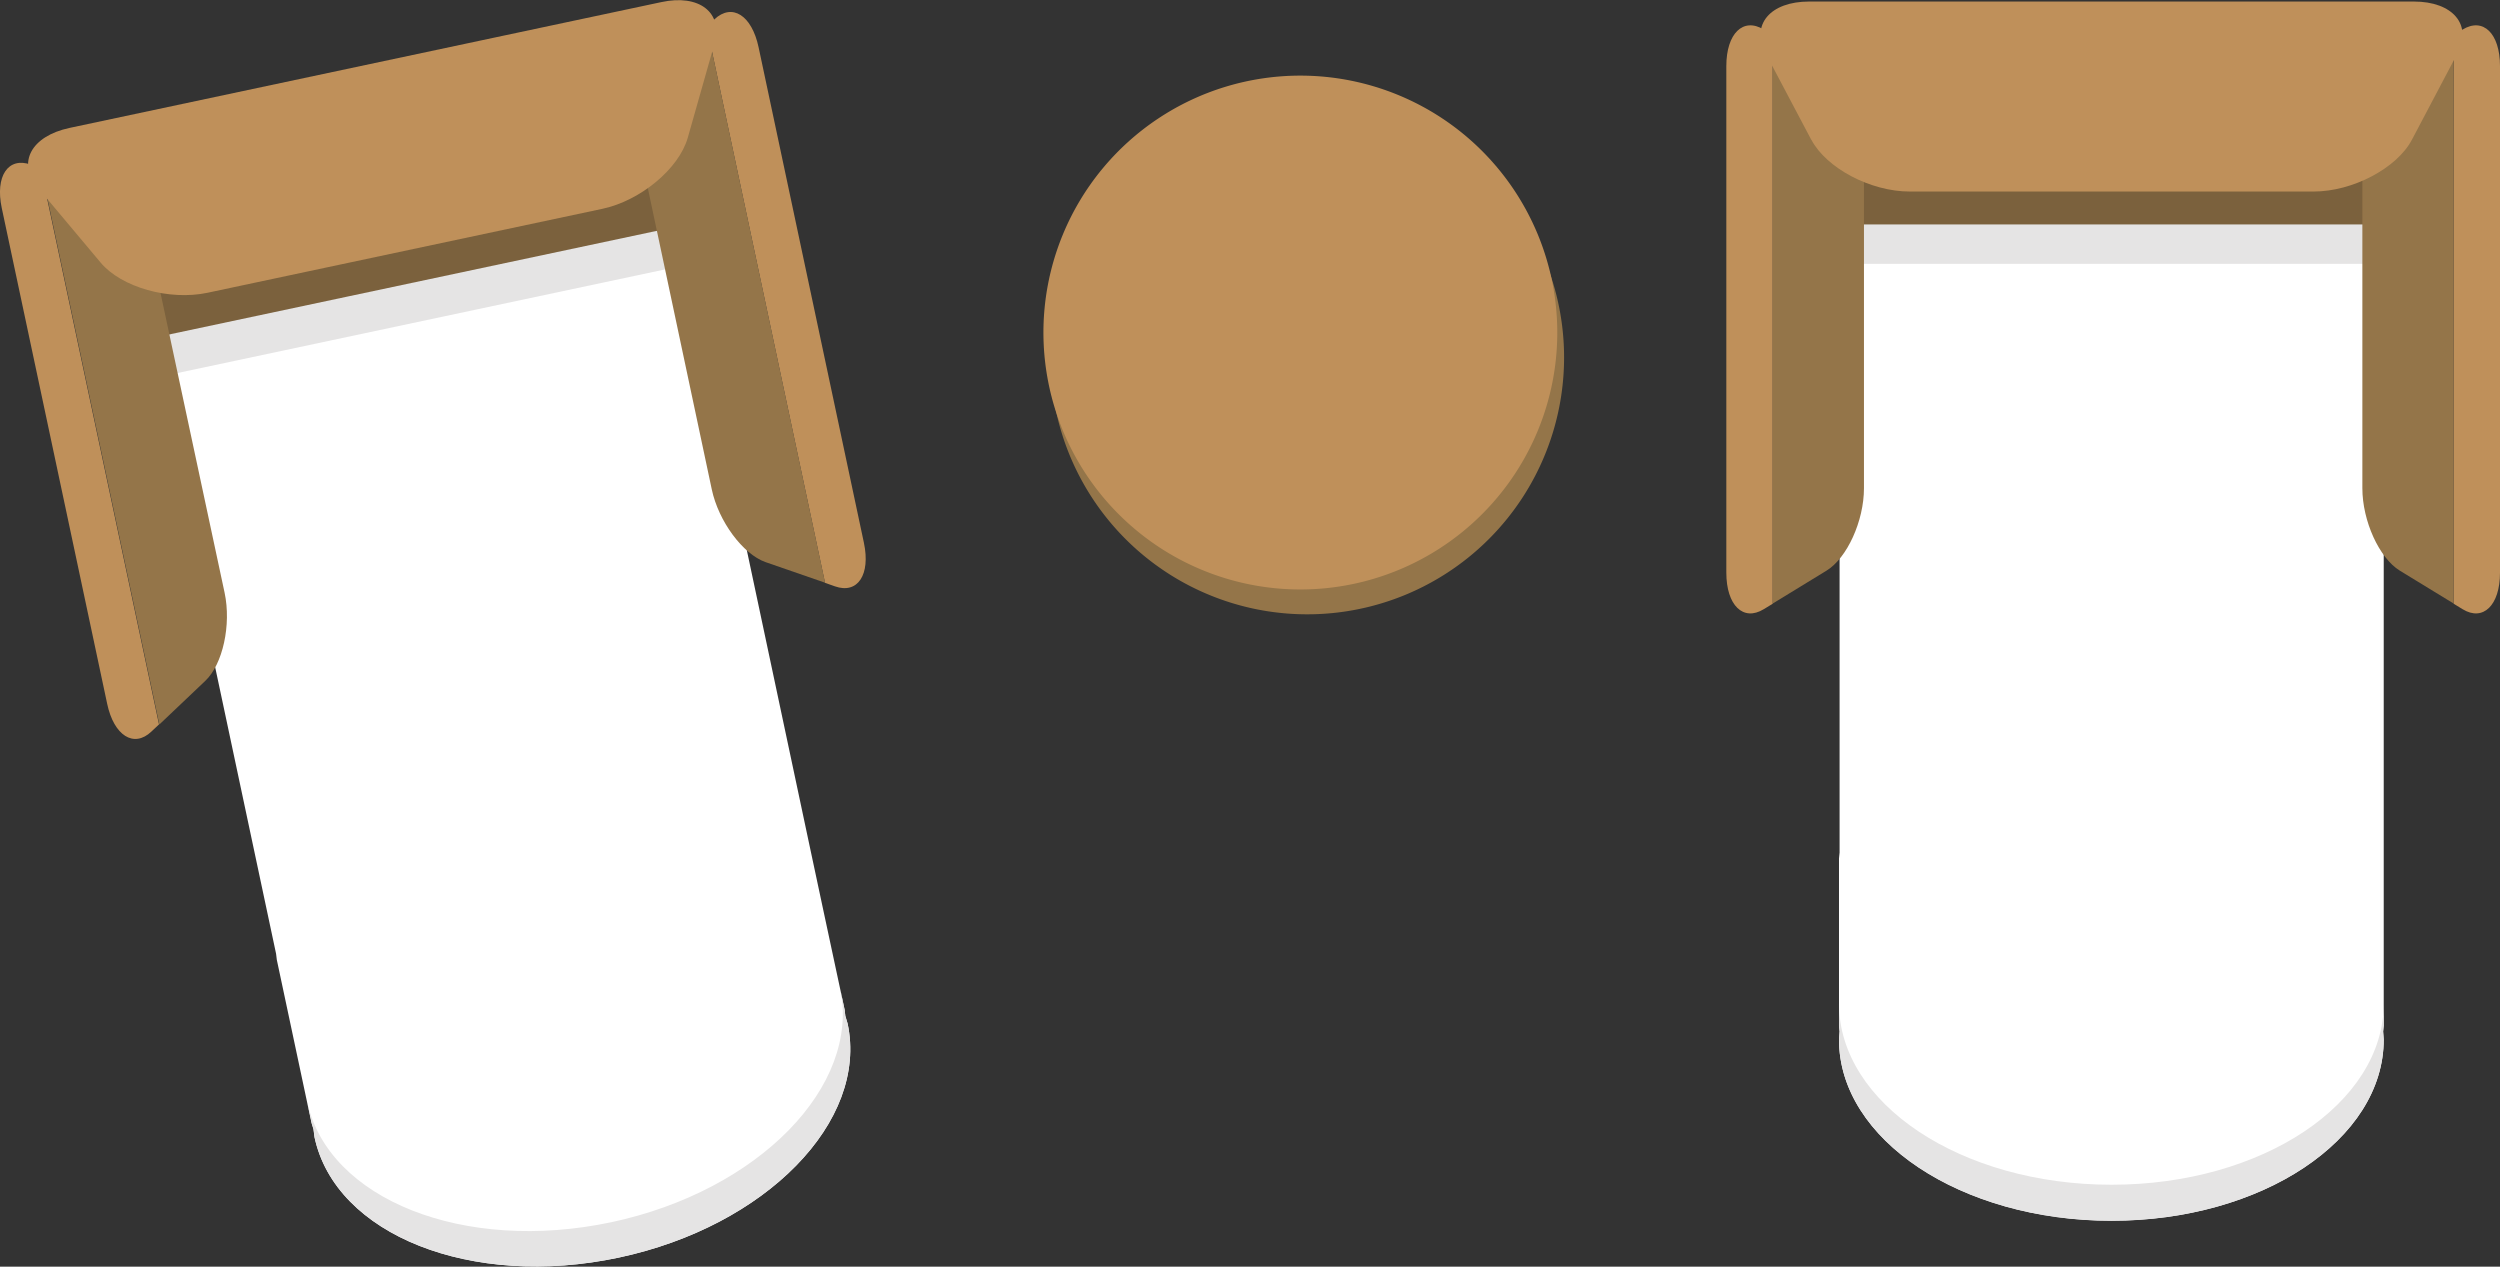 <svg id="svg47704" xmlns="http://www.w3.org/2000/svg" viewBox="0 0 422.5 214.07" width="422.5px" height="214.07px"><rect x="0" y="0" width="422.5" height="214.07" fill="#333333" stroke="none"/><defs><style>.cls-1{fill:#947549;}.cls-2{fill:#bf905a;}.cls-3{fill:#d3d2d2;}.cls-4{fill:#fff;}.cls-5{fill:#e5e4e4;}.cls-6{fill:#7b613d;}</style></defs><title>sofa-2p</title><path id="path846" class="cls-1" d="M264.33,60.39A43.41,43.41,0,1,1,220.92,17a43.41,43.41,0,0,1,43.41,43.41" transform="translate(0 0)"></path><path id="path848" class="cls-2" d="M263.18,56.18a43.42,43.42,0,1,1-43.42-43.4,43.43,43.43,0,0,1,43.42,43.4" transform="translate(0 0)"></path><path id="path1416" class="cls-3" d="M310.79,71.41V69l.1,1Z" transform="translate(0 0)"></path><path id="path1418" class="cls-3" d="M402.9,69v2.4L402.8,70Z" transform="translate(0 0)"></path><path id="path1420" class="cls-4" d="M310.89,21.85V144.08l-.1,1v28.23l.1,1-.1,1.37c0,16.91,20.62,30.62,46.06,30.62s46-13.71,46-30.62l-.1-1.37.1-1V21.85h-92" transform="translate(0 0)"></path><path id="path1422" class="cls-5" d="M312.3,44.59h93.48V33.05H312.3V44.59" transform="translate(0 0)"></path><path id="path1424" class="cls-5" d="M356.85,200.22c25.43,0,46-13.72,46-30.63v3.74l-.1,1,.1,1.37c0,16.91-20.62,30.62-46,30.62s-46.06-13.71-46.06-30.62l.1-1.37-.1-1v-3.74c0,16.91,20.62,30.63,46.06,30.63" transform="translate(0 0)"></path><path id="path1426" class="cls-6" d="M309.42,37.93H402.9V30.17H309.42v7.76" transform="translate(0 0)"></path><path id="path1428" class="cls-2" d="M416.17,5c3.48-2.13,6.33.65,6.33,6.17V96.78c0,5.52-2.85,8.3-6.33,6.17l-1.5-.92V5.9l1.5-.91" transform="translate(0 0)"></path><path id="path1430" class="cls-2" d="M298.08,5c-3.48-2.13-6.33.65-6.33,6.17V96.78c0,5.52,2.85,8.3,6.33,6.17l1.51-.92V5.9L298.08,5" transform="translate(0 0)"></path><path id="path1432" class="cls-1" d="M405.57,11.47l9.1-5.57V102l-9.1-5.56c-3.48-2.13-6.33-8.4-6.33-13.93V25.38c0-5.52,2.85-11.78,6.33-13.91" transform="translate(0 0)"></path><path id="path1434" class="cls-1" d="M308.68,11.47,299.59,5.9V102l9.09-5.56c3.48-2.13,6.33-8.4,6.33-13.93V25.38c0-5.52-2.85-11.78-6.33-13.91" transform="translate(0 0)"></path><path id="path1436" class="cls-2" d="M306.12,23.62c2.55,4.81,10,8.75,16.62,8.75H391c6.6,0,14.07-3.94,16.61-8.75L415.32,9c2.53-4.81-.78-8.74-7.38-8.74H305.75c-6.6,0-9.91,3.93-7.37,8.74l7.74,14.65" transform="translate(0 0)"></path><path id="path1440" class="cls-3" d="M31.45,90.15,31,87.81l.32,1Z" transform="translate(0 0)"></path><path id="path1442" class="cls-3" d="M121.06,68.65l.5,2.34-.39-1.31Z" transform="translate(0 0)"></path><path id="path1444" class="cls-4" d="M21.25,41.65,46.66,161.2l.12,1,5.87,27.61.31,1,.19,1.36c3.52,16.54,26.53,25.66,51.41,20.37s42.2-23,38.69-39.53l-.39-1.31-.11-1L139,153.17l-2.15-10.09L111.25,22.51l-90,19.14" transform="translate(0 0)"></path><path id="path1446" class="cls-5" d="M27.36,63.6,118.8,44.17l-2.4-11.29L25,52.31l2.4,11.29" transform="translate(0 0)"></path><path id="path1448" class="cls-5" d="M103.29,206.56c24.88-5.29,42.21-23,38.69-39.53l.77,3.66.11,1,.39,1.31c3.51,16.54-13.81,34.24-38.69,39.53s-47.89-3.83-51.41-20.37L53,190.83l-.31-1-.78-3.66c3.52,16.55,26.54,25.67,51.42,20.38" transform="translate(0 0)"></path><path id="path1450" class="cls-6" d="M23.15,57.68l91.44-19.43L113,30.65,21.54,50.1l1.61,7.58" transform="translate(0 0)"></path><path id="path1452" class="cls-2" d="M120.73,3.27c3-2.81,6.32-.69,7.47,4.71L146,91.73c1.15,5.41-1.06,8.72-4.9,7.36l-1.67-.59-20-94,1.29-1.21" transform="translate(0 0)"></path><path id="path1454" class="cls-2" d="M5.21,27.82C1.37,26.46-.85,29.77.3,35.17l17.81,83.76c1.14,5.4,4.51,7.52,7.47,4.71l1.29-1.21-20-94-1.67-.58" transform="translate(0 0)"></path><path id="path1456" class="cls-1" d="M111.7,11.81l7.74-7.33,20,94L129.38,95c-3.85-1.36-7.94-6.89-9.09-12.29L108.41,26.74c-1.15-5.4.33-12.12,3.29-14.93" transform="translate(0 0)"></path><path id="path1458" class="cls-1" d="M16.93,32l-10-3.56,20,94,7.73-7.34c3-2.8,4.45-9.52,3.3-14.92L26,44.25c-1.15-5.4-5.25-10.93-9.09-12.29" transform="translate(0 0)"></path><path id="path1460" class="cls-2" d="M17,44.37c3.48,4.18,11.61,6.48,18.06,5.11l66.74-14.19c6.44-1.37,12.94-6.77,14.43-12l4.52-15.93c1.49-5.23-2.57-8.4-9-7l-100,21.26C5.28,23,2.85,27.49,6.34,31.66L17,44.37" transform="translate(0 0)"></path></svg>